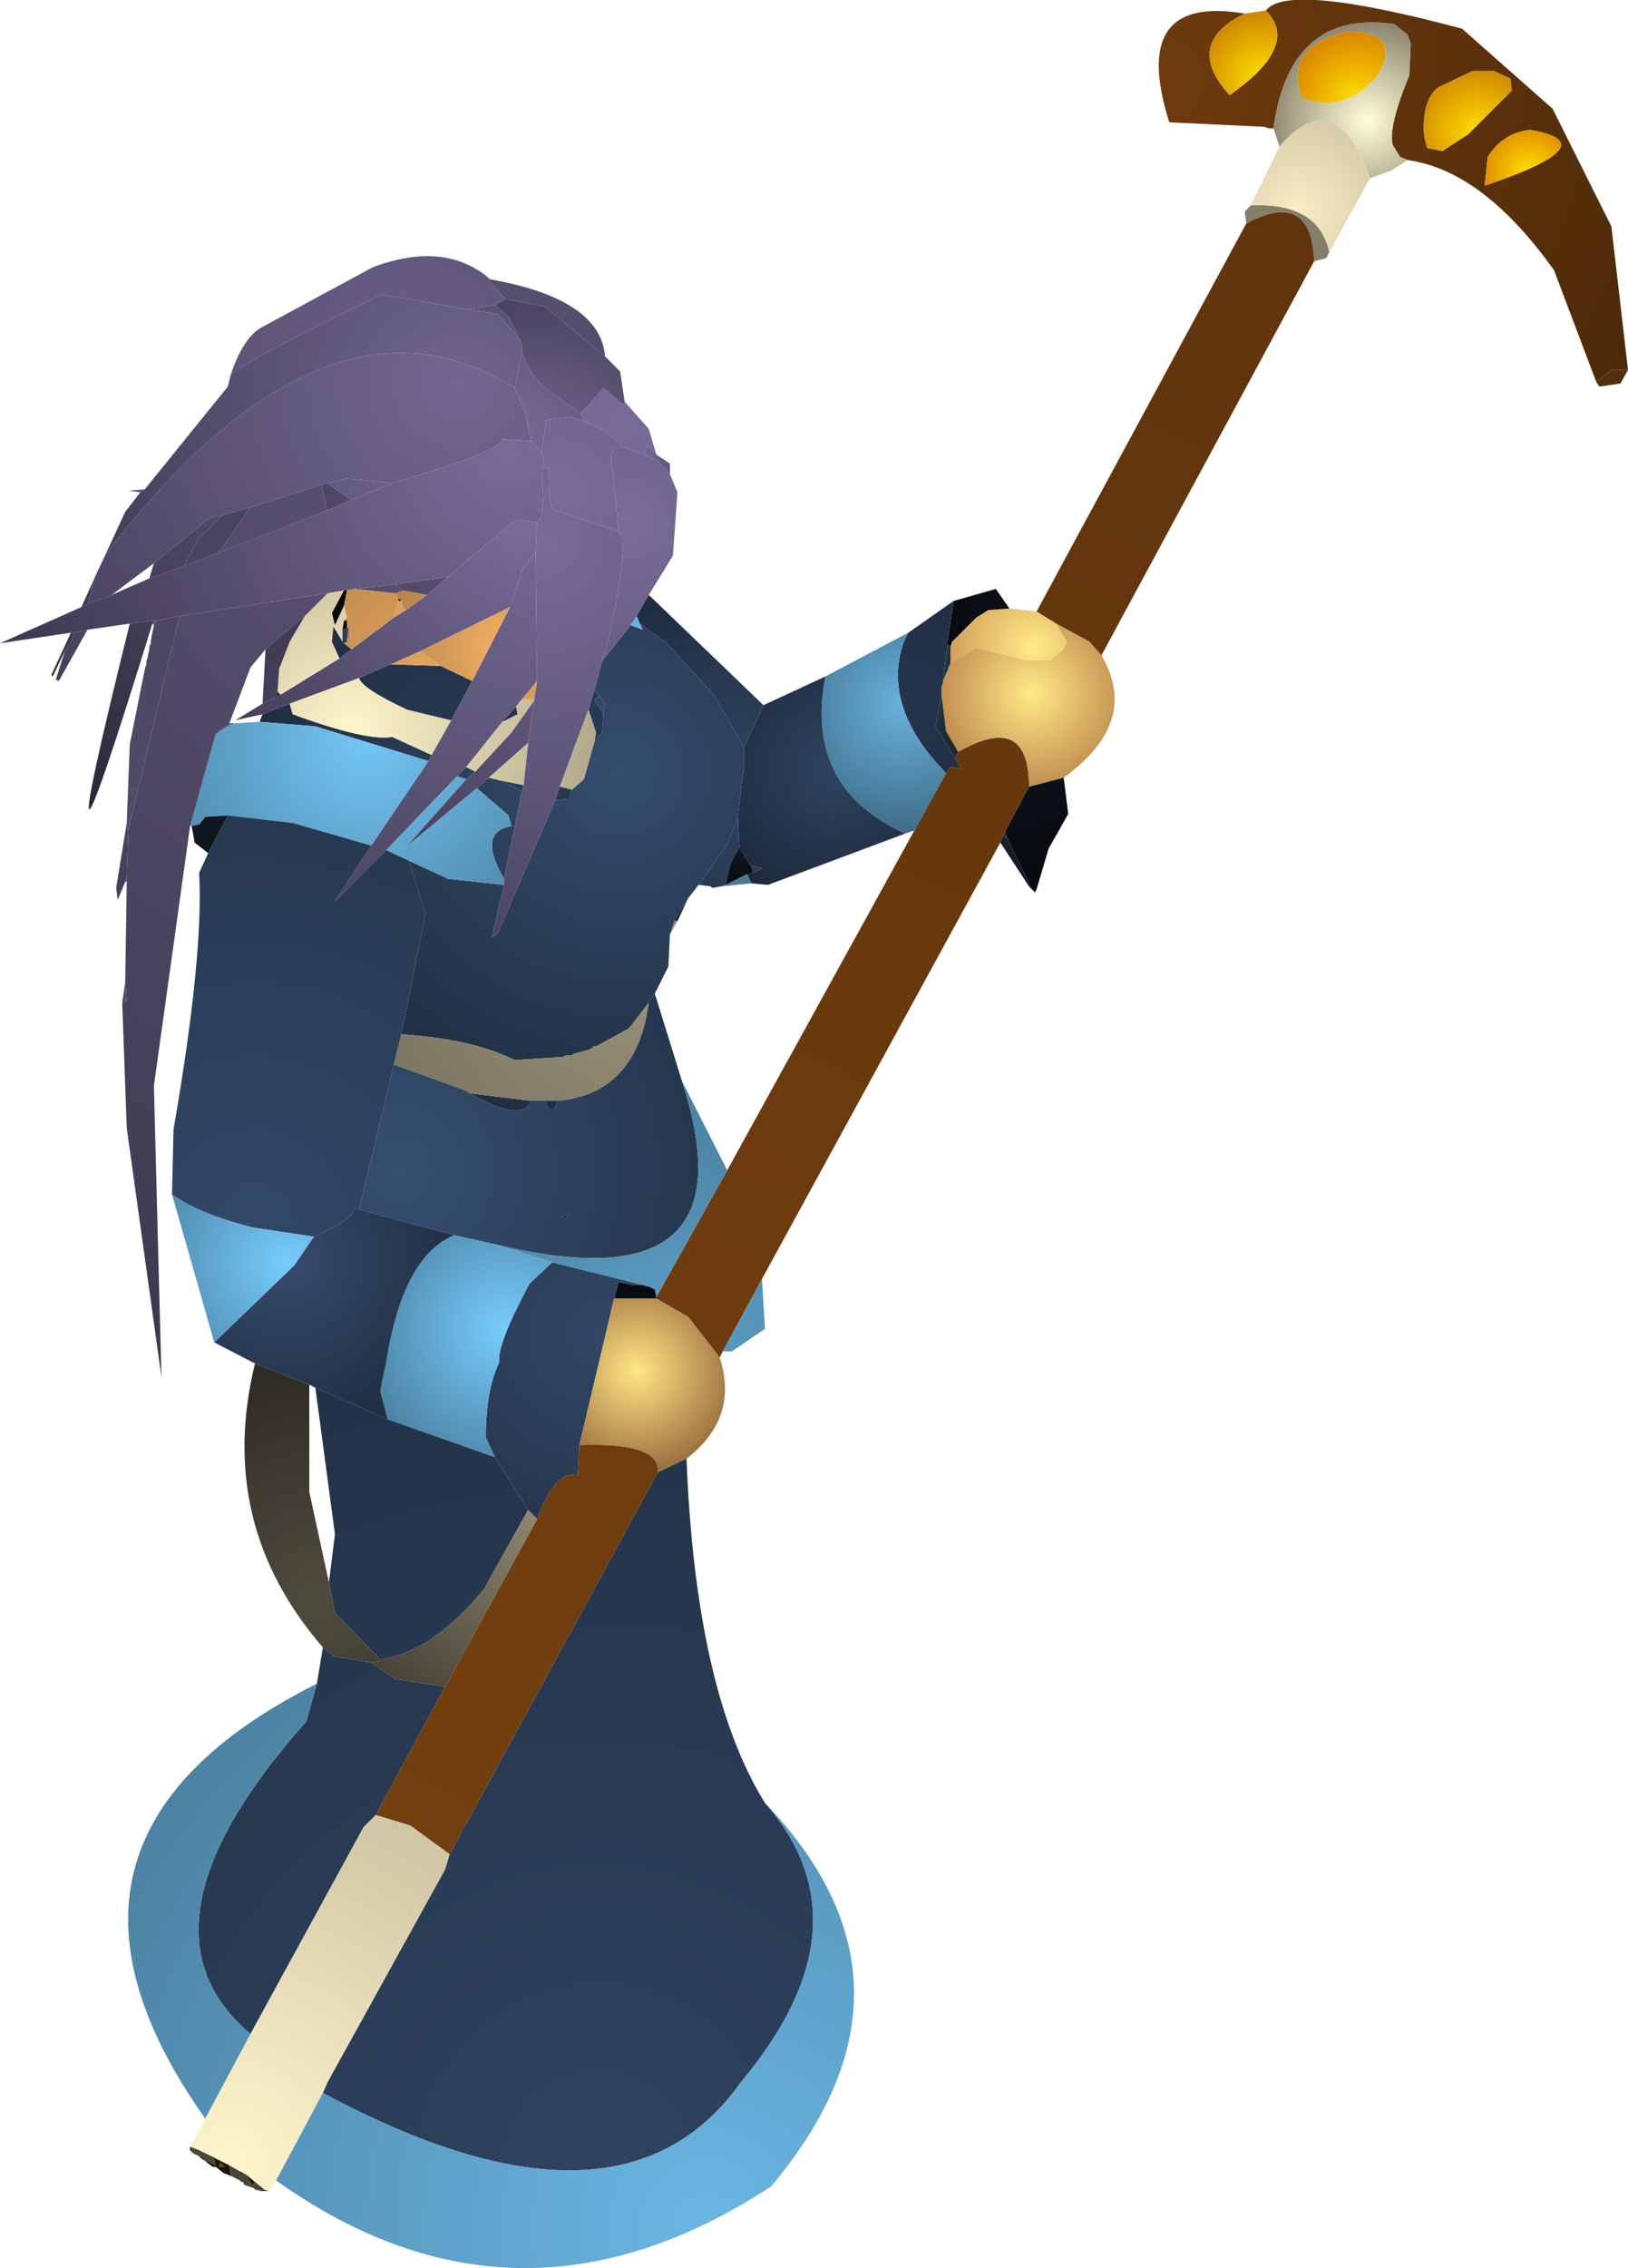 <?xml version="1.0" encoding="UTF-8" standalone="no"?>
<svg xmlns:ffdec="https://www.free-decompiler.com/flash" xmlns:xlink="http://www.w3.org/1999/xlink" ffdec:objectType="shape" height="75.1px" width="53.95px" xmlns="http://www.w3.org/2000/svg">
  <g transform="matrix(1.0, 0.0, 0.0, 1.0, 26.95, 37.55)">
    <path d="M-6.9 -25.75 L-8.9 -27.4 -10.2 -27.65 -10.75 -28.25 -10.7 -28.3 Q-7.05 -27.65 -6.9 -25.75" fill="url(#gradient0)" fill-rule="evenodd" stroke="none"/>
    <path d="M-10.2 -27.65 L-8.9 -27.4 -6.9 -25.75 -6.4 -25.25 -6.25 -24.25 -6.3 -24.15 -6.95 -24.7 -7.7 -23.85 -8.75 -24.6 Q-9.45 -25.15 -9.65 -25.9 L-9.65 -26.05 -9.7 -26.25 -10.1 -27.05 -10.55 -27.45 -10.2 -27.65" fill="url(#gradient1)" fill-rule="evenodd" stroke="none"/>
    <path d="M-10.7 -28.3 L-10.75 -28.25 -10.2 -27.65 -10.55 -27.45 -11.45 -27.3 -14.3 -27.8 Q-18.35 -25.85 -19.3 -25.15 -18.9 -26.35 -18.3 -26.7 L-14.6 -28.7 Q-12.2 -29.6 -10.7 -28.3 M-22.8 -8.35 L-23.05 -7.75 -23.1 -8.15 -22.75 -10.3 -22.7 -10.05 -22.75 -8.45 -22.8 -8.35 M-21.85 -16.85 L-21.9 -16.9 -21.85 -17.0 -21.75 -17.0 -21.85 -16.85" fill="url(#gradient2)" fill-rule="evenodd" stroke="none"/>
    <path d="M-9.7 -26.25 L-9.65 -26.05 -9.65 -25.9 -9.9 -24.7 Q-16.15 -28.65 -23.45 -19.2 L-22.8 -20.6 -22.3 -21.25 -22.15 -21.35 -19.4 -24.75 -19.3 -25.15 Q-18.35 -25.85 -14.3 -27.8 L-11.45 -27.3 -10.45 -27.15 -9.7 -26.25 M-23.8 -18.45 L-24.05 -17.55 -24.25 -17.45 -23.8 -18.45 M-24.8 -16.0 L-25.2 -15.15 -25.25 -15.2 -24.6 -16.6 -24.5 -16.6 -24.6 -16.3 -24.8 -16.0" fill="url(#gradient3)" fill-rule="evenodd" stroke="none"/>
    <path d="M-10.55 -27.45 L-10.1 -27.05 -9.7 -26.25 -10.45 -27.15 -11.45 -27.3 -10.55 -27.45 M-9.65 -25.9 Q-9.45 -25.15 -8.75 -24.6 L-7.7 -23.85 -7.6 -23.6 -8.05 -23.75 -8.85 -23.65 -9.0 -22.55 -9.35 -22.95 -9.55 -23.95 -9.9 -24.7 -9.65 -25.9 M-16.3 -21.5 L-16.1 -21.55 -15.3 -21.0 -16.1 -20.65 -16.3 -21.5 M-12.1 -18.45 L-12.8 -17.85 -13.6 -18.0 -13.85 -18.2 -12.1 -18.45" fill="url(#gradient4)" fill-rule="evenodd" stroke="none"/>
    <path d="M-9.9 -24.7 L-9.55 -23.95 -9.35 -22.95 -10.3 -23.0 Q-10.25 -22.65 -13.95 -21.55 L-15.45 -21.7 -16.1 -21.55 -16.3 -21.5 -18.65 -20.75 -19.55 -20.5 -20.0 -20.4 -21.85 -18.9 -23.25 -17.85 -24.05 -17.55 -23.8 -18.45 -23.45 -19.2 Q-16.15 -28.65 -9.9 -24.7 M-24.05 -16.7 L-25.0 -15.0 -25.1 -15.05 -24.8 -16.0 -24.6 -16.3 -24.5 -16.6 -24.05 -16.7" fill="url(#gradient5)" fill-rule="evenodd" stroke="none"/>
    <path d="M-24.05 -17.55 L-23.25 -17.85 -22.0 -18.4 -20.85 -18.8 -19.7 -19.25 -16.1 -20.65 -15.3 -21.0 -13.95 -21.55 Q-10.25 -22.65 -10.3 -23.0 L-9.35 -22.95 -9.0 -22.55 -8.9 -22.15 -9.0 -22.05 -8.95 -21.15 -9.0 -20.45 -9.15 -20.25 -9.85 -20.35 -12.1 -18.45 -13.85 -18.2 -15.2 -18.05 -15.45 -18.0 -15.55 -18.0 -16.1 -17.9 -21.0 -17.15 -21.75 -17.0 -21.85 -17.0 -22.65 -16.9 -24.05 -16.7 -24.5 -16.6 -24.6 -16.6 -26.95 -16.25 -24.25 -17.45 -24.05 -17.55" fill="url(#gradient6)" fill-rule="evenodd" stroke="none"/>
    <path d="M-7.7 -23.85 L-6.95 -24.7 -6.3 -24.15 -6.25 -24.25 -5.45 -23.35 -5.2 -22.5 -5.5 -22.8 -5.6 -22.5 -6.3 -22.75 -6.9 -23.3 -7.6 -23.6 -7.7 -23.85" fill="url(#gradient7)" fill-rule="evenodd" stroke="none"/>
    <path d="M-9.0 -22.55 L-8.85 -23.65 -8.05 -23.75 -7.6 -23.6 -6.9 -23.3 -6.3 -22.75 -6.6 -22.7 -6.7 -22.45 -6.45 -19.95 -8.55 -20.65 Q-8.8 -20.65 -8.75 -22.05 L-8.9 -22.15 -9.0 -22.55 M-9.2 -19.25 L-9.15 -15.0 -9.65 -14.4 -9.85 -14.15 -10.3 -13.65 -11.5 -12.15 -11.8 -11.85 -14.15 -9.4 -15.85 -7.7 -14.65 -9.55 -12.75 -12.35 -12.65 -12.55 -12.0 -13.7 -11.3 -15.0 -10.05 -17.45 -9.6 -18.75 -9.2 -19.25" fill="url(#gradient8)" fill-rule="evenodd" stroke="none"/>
    <path d="M-6.3 -22.75 L-5.6 -22.5 -5.15 -22.3 -4.75 -21.85 -4.5 -21.25 -4.65 -19.15 -5.45 -17.85 -5.85 -17.15 -6.05 -16.85 -7.0 -15.65 -6.8 -16.3 Q-6.05 -19.85 -6.45 -19.95 L-6.7 -22.45 -6.6 -22.7 -6.3 -22.75 M-9.25 -14.35 L-9.45 -12.95 -10.75 -11.8 -11.15 -11.45 -13.5 -9.5 -11.5 -11.75 -11.2 -12.0 -10.0 -13.3 -9.25 -14.35" fill="url(#gradient9)" fill-rule="evenodd" stroke="none"/>
    <path d="M-5.6 -22.5 L-5.5 -22.8 -5.2 -22.5 -4.75 -22.2 -4.75 -21.85 -5.15 -22.3 -5.6 -22.5" fill="url(#gradient10)" fill-rule="evenodd" stroke="none"/>
    <path d="M19.7 -32.25 L19.45 -32.35 19.2 -32.75 Q19.05 -33.35 19.75 -35.05 L19.8 -36.1 19.7 -36.4 19.25 -36.75 Q15.8 -37.25 15.25 -33.3 L15.1 -33.3 14.95 -33.35 11.8 -33.5 Q10.45 -37.75 14.3 -37.1 12.25 -36.1 13.8 -34.4 16.15 -36.05 15.0 -37.2 15.7 -38.15 21.5 -36.6 L24.5 -33.95 26.45 -30.05 27.0 -25.3 26.45 -25.3 25.95 -24.9 24.55 -28.6 Q22.2 -31.9 19.7 -32.25 M21.85 -35.2 L20.7 -34.65 Q20.15 -34.2 20.25 -33.0 L20.35 -32.65 20.85 -32.55 21.7 -33.1 22.95 -34.35 23.15 -34.55 23.1 -34.95 22.55 -35.2 21.85 -35.2 M22.35 -32.35 L22.25 -31.4 Q26.4 -32.8 23.75 -33.25 22.85 -33.15 22.35 -32.35" fill="url(#gradient11)" fill-rule="evenodd" stroke="none"/>
    <path d="M15.25 -33.3 Q15.8 -37.25 19.25 -36.75 L19.7 -36.4 19.8 -36.1 19.75 -35.05 Q19.05 -33.35 19.2 -32.75 L19.45 -32.35 19.7 -32.25 19.15 -31.9 18.45 -31.65 Q17.3 -34.85 15.45 -32.7 L15.25 -33.3 M17.7 -36.5 Q15.55 -36.0 16.2 -34.3 17.65 -33.8 18.7 -35.05 19.55 -36.5 17.7 -36.5" fill="url(#gradient12)" fill-rule="evenodd" stroke="none"/>
    <path d="M21.85 -35.2 L22.55 -35.2 23.1 -34.95 23.15 -34.55 22.95 -34.35 21.7 -33.1 20.85 -32.55 20.35 -32.65 20.25 -33.0 Q20.15 -34.2 20.7 -34.65 L21.85 -35.2" fill="url(#gradient13)" fill-rule="evenodd" stroke="none"/>
    <path d="M15.0 -37.2 Q16.15 -36.05 13.8 -34.4 12.25 -36.1 14.3 -37.1 L15.0 -37.2" fill="url(#gradient14)" fill-rule="evenodd" stroke="none"/>
    <path d="M14.35 -30.15 L14.3 -30.55 14.5 -30.75 Q16.75 -30.85 17.1 -29.2 L17.0 -29.0 16.6 -28.9 Q16.5 -31.3 14.35 -30.15" fill="url(#gradient15)" fill-rule="evenodd" stroke="none"/>
    <path d="M15.45 -32.7 Q17.3 -34.85 18.45 -31.65 L17.1 -29.2 Q16.75 -30.85 14.5 -30.75 L15.45 -32.7" fill="url(#gradient16)" fill-rule="evenodd" stroke="none"/>
    <path d="M14.35 -30.15 Q16.5 -31.3 16.6 -28.9 L9.55 -15.85 9.15 -16.3 8.05 -16.9 7.4 -17.3 14.35 -30.15 M4.4 -11.95 L4.55 -12.15 4.9 -12.1 4.7 -12.45 4.8 -12.65 Q7.15 -14.0 7.15 -11.5 L6.35 -10.0 6.3 -9.9 6.2 -9.65 -1.7 4.8 -3.0 7.2 -3.1 7.4 -4.15 6.05 -5.2 5.45 -5.2 5.4 -2.85 1.2 3.35 -10.05 4.4 -11.95 M-9.15 12.75 Q-8.55 11.1 -7.8 11.3 L-7.75 10.3 Q-5.05 10.2 -5.15 11.2 L-12.05 23.85 -13.35 22.9 -14.5 22.55 -12.2 18.3 -9.15 12.75" fill="url(#gradient17)" fill-rule="evenodd" stroke="none"/>
    <path d="M22.35 -32.35 Q22.85 -33.15 23.75 -33.25 26.4 -32.8 22.25 -31.4 L22.35 -32.35" fill="url(#gradient18)" fill-rule="evenodd" stroke="none"/>
    <path d="M25.95 -24.9 L26.45 -25.3 27.0 -25.3 26.75 -24.85 26.05 -24.75 25.95 -24.9" fill="url(#gradient19)" fill-rule="evenodd" stroke="none"/>
    <path d="M17.7 -36.5 Q19.55 -36.5 18.7 -35.05 17.65 -33.8 16.2 -34.3 15.55 -36.0 17.7 -36.5" fill="url(#gradient20)" fill-rule="evenodd" stroke="none"/>
    <path d="M8.05 -16.9 L9.15 -16.3 9.55 -15.85 Q10.85 -13.65 8.3 -11.8 L7.15 -11.5 Q7.15 -14.0 4.8 -12.65 L4.4 -13.35 4.25 -14.55 4.25 -14.8 4.3 -14.95 4.3 -15.0 4.55 -15.6 5.4 -16.1 7.05 -15.7 7.85 -15.7 8.3 -16.05 8.4 -16.3 8.05 -16.9" fill="url(#gradient21)" fill-rule="evenodd" stroke="none"/>
    <path d="M4.55 -15.6 L4.55 -16.15 4.6 -16.3 5.4 -17.1 5.8 -17.35 6.5 -17.4 7.4 -17.3 8.05 -16.9 8.4 -16.3 8.3 -16.05 7.85 -15.7 7.05 -15.7 5.4 -16.1 4.55 -15.6" fill="url(#gradient22)" fill-rule="evenodd" stroke="none"/>
    <path d="M4.55 -16.15 L4.45 -16.2 4.45 -16.3 4.65 -17.65 6.05 -18.05 6.5 -17.4 5.8 -17.35 5.4 -17.1 4.6 -16.3 4.55 -16.15" fill="url(#gradient23)" fill-rule="evenodd" stroke="none"/>
    <path d="M4.45 -16.2 L4.55 -16.15 4.55 -15.6 4.3 -15.0 4.45 -16.2 M4.7 -12.45 L4.05 -13.5 4.25 -14.55 4.4 -13.35 4.8 -12.65 4.7 -12.45" fill="url(#gradient24)" fill-rule="evenodd" stroke="none"/>
    <path d="M4.45 -16.2 L4.3 -15.0 4.3 -14.95 4.25 -14.8 4.25 -14.55 4.05 -13.5 4.7 -12.45 4.9 -12.1 4.55 -12.15 4.4 -11.95 Q2.25 -14.15 3.0 -16.3 L3.15 -16.6 4.65 -17.65 4.45 -16.3 4.45 -16.2 M6.3 -9.9 L6.35 -10.0 6.45 -9.75 6.3 -9.9" fill="url(#gradient25)" fill-rule="evenodd" stroke="none"/>
    <path d="M3.15 -16.6 L3.0 -16.3 Q2.25 -14.15 4.4 -11.95 L3.35 -10.05 3.05 -9.95 Q-0.3 -11.45 0.4 -15.15 L3.15 -16.6" fill="url(#gradient26)" fill-rule="evenodd" stroke="none"/>
    <path d="M0.4 -15.15 Q-0.3 -11.45 3.05 -9.95 L-1.5 -8.25 -2.05 -8.3 -2.2 -8.6 -2.0 -8.65 -1.7 -8.8 -2.05 -8.9 -2.15 -9.0 -2.45 -9.5 -2.5 -10.5 -2.3 -12.15 -2.3 -12.8 -1.65 -14.2 0.4 -15.15" fill="url(#gradient27)" fill-rule="evenodd" stroke="none"/>
    <path d="M7.15 -11.5 L8.3 -11.8 8.45 -10.6 7.8 -9.45 7.4 -8.1 7.35 -8.0 7.15 -8.2 7.15 -8.3 6.45 -9.75 6.35 -10.0 7.15 -11.5" fill="url(#gradient28)" fill-rule="evenodd" stroke="none"/>
    <path d="M-5.85 -17.15 L-5.45 -17.85 -1.65 -14.2 -2.3 -12.8 -3.3 -14.55 -4.9 -16.3 -5.75 -16.9 -5.85 -17.15 M-2.5 -10.5 L-2.45 -9.5 -2.75 -8.95 -2.9 -8.25 -3.05 -8.2 -3.35 -8.15 -3.4 -8.2 -3.8 -8.25 -2.85 -9.6 -2.5 -10.5 M-2.05 -8.9 L-1.7 -8.8 -2.0 -8.65 -2.05 -8.85 -2.05 -8.9" fill="url(#gradient29)" fill-rule="evenodd" stroke="none"/>
    <path d="M-7.0 -15.65 L-6.05 -16.85 -5.65 -16.7 -5.75 -16.9 -4.9 -16.3 -3.3 -14.55 -2.3 -12.8 -2.3 -12.15 -2.5 -10.5 -2.85 -9.6 -3.8 -8.25 -4.15 -7.8 -4.6 -7.05 -4.75 -6.6 -4.8 -5.55 -5.25 -4.65 -5.45 -4.4 -5.45 -4.35 -6.1 -3.5 -7.2 -2.9 -7.25 -2.9 -7.3 -2.9 -7.3 -2.85 -7.35 -2.85 -7.4 -2.8 -7.95 -2.65 -8.0 -2.6 -8.2 -2.6 -8.3 -2.55 -9.9 -2.45 Q-11.3 -3.15 -13.65 -3.3 L-12.85 -7.3 -13.4 -9.05 -12.1 -8.45 -10.25 -8.25 -10.65 -6.5 -10.45 -6.65 -8.55 -11.05 -8.1 -11.1 -8.0 -11.4 -7.6 -11.75 -7.25 -13.0 -7.0 -13.3 -6.95 -13.95 -6.9 -14.25 -7.1 -14.5 -7.25 -14.7 -7.0 -15.65 M-9.65 -11.35 L-10.25 -8.45 Q-11.15 -10.0 -10.0 -10.2 L-10.1 -10.55 -11.15 -11.45 -10.75 -11.8 -10.35 -11.7 -9.65 -11.35 M-17.65 -14.55 L-17.85 -14.45 -17.75 -14.65 -17.65 -14.55 M-18.25 -13.9 L-17.35 -14.25 -17.25 -13.9 Q-14.8 -13.0 -13.95 -13.15 L-12.65 -12.55 -12.75 -12.35 -16.5 -13.5 -18.35 -13.65 -18.25 -13.9 M-11.5 -12.15 L-11.2 -12.0 -11.5 -11.75 -11.8 -11.85 -11.5 -12.15 M-8.45 -1.1 L-8.6 -0.8 -8.75 -0.8 -8.9 -1.1 -8.45 -1.1 M-9.35 -1.1 Q-9.6 -0.35 -11.4 -1.35 L-9.35 -1.1" fill="url(#gradient30)" fill-rule="evenodd" stroke="none"/>
    <path d="M-6.05 -16.85 L-5.85 -17.15 -5.75 -16.9 -5.65 -16.7 -6.05 -16.85" fill="url(#gradient31)" fill-rule="evenodd" stroke="none"/>
    <path d="M-8.9 -22.15 L-8.75 -22.05 -9.0 -22.05 -8.9 -22.15 M-9.15 -20.25 L-9.2 -19.25 -9.6 -18.75 -10.05 -17.45 -13.0 -16.0 -14.0 -15.55 -15.05 -15.1 -17.35 -14.25 -18.25 -13.9 -19.15 -13.7 -18.25 -14.25 -17.85 -14.45 -17.65 -14.55 -15.7 -15.75 -15.3 -16.05 -13.9 -17.1 -13.5 -17.35 -12.8 -17.85 -12.1 -18.45 -9.85 -20.35 -9.15 -20.25 M-19.15 -13.6 L-19.35 -13.55 -19.35 -13.6 -19.15 -13.6" fill="url(#gradient32)" fill-rule="evenodd" stroke="none"/>
    <path d="M-6.45 -19.95 Q-6.05 -19.85 -6.8 -16.3 L-7.0 -15.65 -7.25 -14.7 -7.45 -14.05 -8.4 -11.5 -8.55 -11.05 -10.45 -6.65 -10.65 -6.5 -10.25 -8.25 -10.25 -8.45 -9.65 -11.35 -9.6 -11.55 -9.45 -12.95 -9.25 -14.35 -9.25 -14.4 -9.15 -15.0 -9.2 -19.25 -9.15 -20.25 -9.0 -20.45 -8.95 -21.15 -9.0 -22.05 -8.75 -22.05 Q-8.8 -20.65 -8.55 -20.65 L-6.45 -19.95" fill="url(#gradient33)" fill-rule="evenodd" stroke="none"/>
    <path d="M-7.45 -14.05 L-7.25 -14.7 -7.1 -14.5 -7.25 -14.35 -6.95 -13.95 -7.0 -13.3 -7.25 -13.0 -7.2 -13.3 -7.45 -14.05" fill="url(#gradient34)" fill-rule="evenodd" stroke="none"/>
    <path d="M-6.95 -13.95 L-7.25 -14.35 -7.1 -14.5 -6.9 -14.25 -6.95 -13.95" fill="url(#gradient35)" fill-rule="evenodd" stroke="none"/>
    <path d="M-9.25 -14.4 L-9.25 -14.35 -10.0 -13.3 -11.2 -12.0 -11.5 -12.15 -10.3 -13.65 -9.8 -13.9 -9.85 -14.15 -9.65 -14.4 -9.25 -14.4 M-9.45 -12.95 L-9.6 -11.55 -10.35 -11.7 -10.75 -11.8 -9.45 -12.95 M-8.4 -11.5 L-7.45 -14.05 -7.2 -13.3 -7.25 -13.0 -7.6 -11.75 -8.0 -11.4 -8.4 -11.5 M-15.7 -15.75 L-17.65 -14.55 -17.75 -14.65 -17.7 -15.4 -17.35 -16.3 -16.85 -17.15 -16.1 -17.9 -15.55 -18.0 -15.95 -17.25 -15.85 -16.85 -15.55 -17.5 -15.45 -17.1 -15.55 -17.0 -15.6 -16.7 -15.6 -16.3 -15.9 -16.8 -15.95 -16.3 -15.7 -15.75 M-17.35 -14.25 L-15.05 -15.1 Q-14.95 -14.75 -13.45 -14.05 L-12.0 -13.7 -12.65 -12.55 -13.95 -13.15 Q-14.8 -13.0 -17.25 -13.9 L-17.35 -14.25" fill="url(#gradient36)" fill-rule="evenodd" stroke="none"/>
    <path d="M-15.3 -16.05 L-15.7 -15.75 -15.95 -16.3 -15.9 -16.8 -15.6 -16.3 -15.55 -16.25 -15.3 -16.05 M-15.05 -15.1 L-14.0 -15.55 -12.35 -15.5 -11.3 -15.0 -12.0 -13.7 -13.45 -14.05 Q-14.95 -14.75 -15.05 -15.1 M-10.3 -13.65 L-9.85 -14.15 -9.8 -13.9 -10.3 -13.65" fill="url(#gradient37)" fill-rule="evenodd" stroke="none"/>
    <path d="M-9.15 -15.0 L-9.25 -14.4 -9.65 -14.4 -9.15 -15.0 M-12.8 -17.85 L-13.5 -17.35 -13.6 -17.4 -13.6 -17.45 -13.65 -17.65 -13.75 -17.75 -13.85 -17.9 -13.6 -18.0 -12.8 -17.85 M-13.0 -16.0 L-10.05 -17.45 -11.3 -15.0 -12.35 -15.5 -13.0 -16.0" fill="url(#gradient38)" fill-rule="evenodd" stroke="none"/>
    <path d="M-9.6 -11.55 L-9.65 -11.35 -10.35 -11.7 -9.6 -11.55 M-8.55 -11.05 L-8.4 -11.5 -8.0 -11.4 -8.1 -11.1 -8.55 -11.05" fill="url(#gradient39)" fill-rule="evenodd" stroke="none"/>
    <path d="M-20.6 -10.2 L-20.65 -10.2 -19.8 -13.25 -19.35 -13.55 -19.15 -13.6 -18.35 -13.65 -16.5 -13.5 -12.75 -12.35 -14.65 -9.55 -17.25 -10.3 -19.4 -10.55 -20.15 -10.5 -20.35 -10.25 -20.6 -10.2 M-10.25 -8.45 L-10.25 -8.25 -12.1 -8.45 -13.4 -9.05 -14.15 -9.4 -11.8 -11.85 -11.5 -11.75 -13.5 -9.5 -11.15 -11.45 -10.1 -10.55 -10.0 -10.2 Q-11.15 -10.0 -10.25 -8.45" fill="url(#gradient40)" fill-rule="evenodd" stroke="none"/>
    <path d="M-2.45 -9.5 L-2.15 -9.0 -2.05 -8.85 -2.0 -8.65 -2.2 -8.6 -2.9 -8.25 -2.75 -8.95 -2.45 -9.5" fill="url(#gradient41)" fill-rule="evenodd" stroke="none"/>
    <path d="M-2.15 -9.0 L-2.05 -8.9 -2.05 -8.85 -2.15 -9.0" fill="url(#gradient42)" fill-rule="evenodd" stroke="none"/>
    <path d="M-2.2 -8.6 L-2.05 -8.3 -3.05 -8.2 -2.9 -8.25 -2.2 -8.6" fill="url(#gradient43)" fill-rule="evenodd" stroke="none"/>
    <path d="M-4.15 -7.8 L-4.5 -7.05 -4.6 -7.05 -4.15 -7.8" fill="url(#gradient44)" fill-rule="evenodd" stroke="none"/>
    <path d="M-4.5 -7.05 L-4.75 -6.6 -4.6 -7.05 -4.5 -7.05 M-5.45 -4.35 Q-5.85 -1.35 -8.45 -1.1 L-8.9 -1.1 -9.35 -1.1 -11.4 -1.35 -11.45 -1.4 -11.55 -1.45 -13.9 -2.3 -13.65 -3.3 Q-11.3 -3.15 -9.9 -2.45 L-8.3 -2.55 -8.2 -2.6 -8.0 -2.6 -7.95 -2.65 -7.4 -2.8 -7.35 -2.85 -7.3 -2.85 -7.3 -2.9 -7.2 -2.9 -6.1 -3.5 -5.45 -4.35" fill="url(#gradient45)" fill-rule="evenodd" stroke="none"/>
    <path d="M-5.25 -4.65 L-4.35 -1.75 Q-1.9 5.75 -10.55 3.65 L-11.9 3.35 -15.05 2.5 -13.9 -2.3 -11.55 -1.45 -11.45 -1.4 -11.4 -1.35 Q-9.6 -0.35 -9.35 -1.1 L-8.9 -1.1 -8.75 -0.8 -8.6 -0.8 -8.45 -1.1 Q-5.85 -1.35 -5.45 -4.35 L-5.45 -4.4 -5.25 -4.65 M-8.1 2.65 L-8.35 2.75 -8.2 2.8 -8.1 2.65" fill="url(#gradient46)" fill-rule="evenodd" stroke="none"/>
    <path d="M-7.3 -2.9 L-7.25 -2.9 -7.2 -2.9 -7.3 -2.9" fill="url(#gradient47)" fill-rule="evenodd" stroke="none"/>
    <path d="M-1.7 4.8 L-1.6 6.45 -2.7 7.2 -3.0 7.2 -1.7 4.8 M-4.35 -1.75 L-2.85 1.2 -5.2 5.4 -5.25 5.15 -5.45 5.05 -5.6 5.0 -5.65 5.0 -8.65 4.25 -10.55 3.65 Q-1.9 5.75 -4.35 -1.75" fill="url(#gradient48)" fill-rule="evenodd" stroke="none"/>
    <path d="M6.3 -9.9 L6.45 -9.75 7.15 -8.3 7.15 -8.2 6.2 -9.65 6.3 -9.9" fill="url(#gradient49)" fill-rule="evenodd" stroke="none"/>
    <path d="M-5.45 5.05 L-5.6 5.05 -5.6 5.0 -5.45 5.05 M-5.65 5.0 L-6.0 5.0 -6.45 4.9 -6.6 5.45 -7.75 10.3 -7.8 11.3 Q-8.55 11.1 -9.15 12.75 L-9.45 12.45 -10.55 10.7 -10.85 10.05 Q-10.85 8.45 -10.4 7.55 -10.5 7.0 -9.4 4.95 L-8.65 4.25 -5.65 5.0" fill="url(#gradient50)" fill-rule="evenodd" stroke="none"/>
    <path d="M-5.6 5.0 L-5.6 5.05 -5.45 5.05 -5.25 5.15 -5.2 5.4 -5.2 5.45 -6.6 5.45 -6.45 4.9 -6.0 5.0 -5.65 5.0 -5.6 5.0" fill="url(#gradient51)" fill-rule="evenodd" stroke="none"/>
    <path d="M-3.1 7.4 Q-2.45 9.4 -4.2 10.75 L-5.15 11.2 Q-5.05 10.2 -7.75 10.3 L-6.6 5.45 -5.2 5.45 -4.15 6.05 -3.1 7.4" fill="url(#gradient52)" fill-rule="evenodd" stroke="none"/>
    <path d="M-11.9 3.35 L-10.55 3.65 -8.65 4.25 -9.4 4.95 Q-10.5 7.0 -10.4 7.55 -10.85 8.45 -10.85 10.05 L-10.55 10.7 -14.1 9.45 -14.35 8.5 -14.15 7.55 Q-13.6 4.05 -11.9 3.35" fill="url(#gradient53)" fill-rule="evenodd" stroke="none"/>
    <path d="M-4.2 10.75 Q-3.9 18.45 -1.6 22.15 1.95 26.2 -2.4 31.4 -6.4 37.05 -16.25 31.75 L-16.1 31.4 -12.2 24.35 -12.05 23.85 -5.15 11.2 -4.2 10.75 M-16.45 18.2 L-16.25 17.0 -15.85 17.3 -14.65 17.5 -13.85 18.05 -12.2 18.3 -14.5 22.55 -14.9 22.95 -18.65 29.8 Q-22.85 26.25 -16.8 19.45 L-16.45 18.2 M-8.1 2.65 L-8.2 2.8 -8.35 2.75 -8.1 2.65 M-10.55 10.7 L-9.45 12.45 -10.9 15.05 Q-12.6 17.15 -14.35 17.4 L-15.85 15.85 -16.05 14.85 -15.85 13.25 -16.5 8.4 -14.1 9.45 -10.55 10.7" fill="url(#gradient54)" fill-rule="evenodd" stroke="none"/>
    <path d="M-9.45 12.45 L-9.15 12.75 -12.2 18.3 -13.85 18.05 -14.65 17.5 -14.35 17.45 -14.35 17.4 Q-12.6 17.15 -10.9 15.05 L-9.45 12.45" fill="url(#gradient55)" fill-rule="evenodd" stroke="none"/>
    <path d="M-21.85 -18.9 L-20.0 -20.4 -19.55 -20.5 -20.35 -19.75 -20.85 -18.8 -22.0 -18.4 -21.85 -18.9 M-16.1 -21.55 L-15.45 -21.7 -13.95 -21.55 -15.3 -21.0 -16.1 -21.55 M-21.9 -16.9 Q-25.7 -4.6 -22.65 -16.9 L-21.85 -17.0 -21.9 -16.9" fill="url(#gradient56)" fill-rule="evenodd" stroke="none"/>
    <path d="M-18.65 -20.75 L-16.3 -21.5 -16.1 -20.65 -19.7 -19.25 -18.65 -20.75 M-20.65 -10.2 L-21.85 -1.6 -21.6 8.05 -22.75 -0.2 -22.9 -4.35 -22.75 -4.4 -22.8 -5.05 -22.75 -8.35 -22.75 -8.45 -22.7 -10.05 -21.0 -17.15 -16.1 -17.9 -16.85 -17.15 -18.15 -16.05 -18.65 -15.45 -19.35 -13.6 -19.35 -13.55 -19.8 -13.25 -20.65 -10.2 M-15.2 -18.05 L-13.85 -18.2 -13.6 -18.0 -13.85 -17.9 -15.2 -18.05" fill="url(#gradient57)" fill-rule="evenodd" stroke="none"/>
    <path d="M-15.55 -18.0 L-15.45 -18.0 -15.55 -17.5 -15.85 -16.85 -15.95 -17.25 -15.55 -18.0 M-15.55 -17.0 L-15.45 -17.0 -15.45 -16.75 -15.6 -16.7 -15.55 -17.0" fill="url(#gradient58)" fill-rule="evenodd" stroke="none"/>
    <path d="M-15.45 -17.0 L-15.55 -17.0 -15.45 -17.1 -15.45 -17.0 M-15.4 -16.75 L-15.35 -16.75 -15.35 -16.35 -15.45 -16.4 -15.4 -16.75" fill="url(#gradient59)" fill-rule="evenodd" stroke="none"/>
    <path d="M-13.9 -17.1 L-15.3 -16.05 -15.55 -16.25 -15.45 -16.3 -15.45 -16.4 -15.35 -16.35 -15.35 -16.75 -15.4 -16.75 -15.45 -16.75 -15.45 -17.0 -15.45 -17.1 -15.55 -17.5 -15.45 -18.0 -15.2 -18.05 -13.85 -17.9 -13.75 -17.75 -13.75 -17.65 -13.9 -17.1 M-14.0 -15.55 L-13.0 -16.0 -12.35 -15.5 -14.0 -15.55" fill="url(#gradient60)" fill-rule="evenodd" stroke="none"/>
    <path d="M-15.6 -16.7 L-15.45 -16.75 -15.4 -16.75 -15.45 -16.4 -15.45 -16.3 -15.55 -16.25 -15.6 -16.3 -15.6 -16.7" fill="url(#gradient61)" fill-rule="evenodd" stroke="none"/>
    <path d="M-13.65 -17.65 L-13.75 -17.65 -13.75 -17.75 -13.65 -17.65" fill="url(#gradient62)" fill-rule="evenodd" stroke="none"/>
    <path d="M-13.5 -17.35 L-13.9 -17.1 -13.75 -17.65 -13.65 -17.65 -13.6 -17.45 -13.6 -17.4 -13.5 -17.35" fill="url(#gradient63)" fill-rule="evenodd" stroke="none"/>
    <path d="M-19.55 -20.5 L-18.65 -20.75 -19.7 -19.25 -20.85 -18.8 -20.35 -19.75 -19.55 -20.5 M-22.9 -4.35 L-22.8 -5.05 -22.75 -4.4 -22.9 -4.35 M-22.75 -8.35 L-22.8 -8.35 -22.75 -8.45 -22.75 -8.35 M-22.75 -10.3 L-22.65 -12.9 -22.15 -15.4 -22.1 -15.55 -22.1 -15.65 -22.05 -15.8 -22.05 -15.85 -22.0 -16.05 -22.0 -16.15 -21.95 -16.25 -21.95 -16.35 -21.85 -16.85 -21.75 -17.0 -21.0 -17.15 -22.7 -10.05 -22.75 -10.3" fill="url(#gradient64)" fill-rule="evenodd" stroke="none"/>
    <path d="M-17.85 -14.45 L-18.25 -14.25 -18.15 -16.05 -16.85 -17.15 -17.35 -16.3 -17.7 -15.4 -17.75 -14.65 -17.85 -14.45" fill="url(#gradient65)" fill-rule="evenodd" stroke="none"/>
    <path d="M-20.05 -9.3 L-20.5 -9.65 -20.6 -10.2 -20.35 -10.25 -20.15 -10.5 -19.4 -10.55 -20.05 -9.3" fill="url(#gradient66)" fill-rule="evenodd" stroke="none"/>
    <path d="M-21.25 2.0 L-21.2 -0.15 Q-20.2 -5.9 -20.35 -8.65 L-20.05 -9.3 -19.4 -10.55 -17.25 -10.3 -14.65 -9.55 -15.85 -7.7 -14.15 -9.4 -13.4 -9.05 -12.85 -7.3 -13.65 -3.3 -13.9 -2.3 -15.05 2.5 -15.2 2.45 Q-15.2 2.8 -16.55 3.4 L-18.55 3.1 Q-20.35 2.65 -21.25 2.0" fill="url(#gradient67)" fill-rule="evenodd" stroke="none"/>
    <path d="M-22.15 -21.35 L-22.3 -21.25 -22.7 -21.3 -22.15 -21.35" fill="url(#gradient68)" fill-rule="evenodd" stroke="none"/>
    <path d="M-18.5 7.6 L-19.85 6.9 -17.2 4.35 -16.55 3.4 Q-15.2 2.8 -15.2 2.45 L-15.05 2.5 -11.9 3.35 Q-13.6 4.05 -14.15 7.55 L-14.35 8.5 -14.1 9.45 -16.5 8.4 -16.7 8.3 -18.5 7.6" fill="url(#gradient69)" fill-rule="evenodd" stroke="none"/>
    <path d="M-19.85 6.9 L-21.25 2.0 Q-20.35 2.65 -18.55 3.1 L-16.55 3.4 -17.2 4.35 -19.85 6.9" fill="url(#gradient70)" fill-rule="evenodd" stroke="none"/>
    <path d="M-16.25 17.0 Q-19.8 12.9 -18.5 7.6 L-16.7 8.3 -16.7 11.85 -16.05 14.85 -15.85 15.85 -14.35 17.4 -14.35 17.45 -14.65 17.5 -15.85 17.3 -16.25 17.0" fill="url(#gradient71)" fill-rule="evenodd" stroke="none"/>
    <path d="M-17.8 34.65 L-18.05 35.0 -18.2 34.95 -18.25 34.9 -18.5 34.7 -18.8 34.45 -18.9 34.4 -19.0 34.35 -19.35 34.15 -20.35 33.65 -20.6 33.55 -20.65 33.55 -20.15 32.6 -18.65 29.8 -14.9 22.95 -14.5 22.55 -13.35 22.9 -12.05 23.85 -12.2 24.35 -16.1 31.4 -16.25 31.75 -17.8 34.65" fill="url(#gradient72)" fill-rule="evenodd" stroke="none"/>
    <path d="M-1.6 22.15 Q4.2 28.2 -1.4 34.85 -9.8 40.35 -17.8 34.65 L-16.25 31.75 Q-6.4 37.05 -2.4 31.4 1.95 26.2 -1.6 22.15 M-20.15 32.6 Q-26.7 23.35 -16.45 18.2 L-16.8 19.45 Q-22.85 26.25 -18.65 29.8 L-20.15 32.6" fill="url(#gradient73)" fill-rule="evenodd" stroke="none"/>
    <path d="M-18.05 35.0 L-18.3 35.0 -18.5 34.95 -18.55 34.9 -18.85 34.8 -18.9 34.7 -18.95 34.7 -19.0 34.65 -19.3 34.5 -19.35 34.15 -19.0 34.35 -18.95 34.5 -18.9 34.4 -18.8 34.45 -18.6 34.8 -18.5 34.7 -18.25 34.9 -18.2 34.95 -18.05 35.0 M-19.8 34.2 L-19.85 34.2 -19.8 34.2 M-20.15 34.0 L-20.25 33.95 -20.25 33.9 -20.3 33.85 -20.35 33.85 -20.55 33.75 -20.6 33.65 -20.6 33.55 -20.35 33.65 -19.85 33.95 -19.8 34.15 -20.1 34.0 -20.15 34.0 M-19.7 34.2 L-19.65 34.05 -19.5 34.2 -19.7 34.2" fill="url(#gradient74)" fill-rule="evenodd" stroke="none"/>
    <path d="M-19.3 34.5 L-19.55 34.4 -19.8 34.2 -19.85 34.2 -19.9 34.2 -20.1 34.05 -20.1 34.0 -19.8 34.15 -19.85 33.95 -20.35 33.65 -19.35 34.15 -19.3 34.5 M-20.65 33.65 L-20.65 33.55 -20.6 33.55 -20.6 33.65 -20.65 33.65 M-18.9 34.4 L-18.95 34.5 -19.0 34.35 -18.9 34.4 M-18.5 34.7 L-18.6 34.8 -18.8 34.45 -18.5 34.7 M-19.7 34.2 L-19.5 34.2 -19.65 34.05 -19.7 34.2" fill="url(#gradient75)" fill-rule="evenodd" stroke="none"/>
    <path d="M-19.85 34.2 L-19.9 34.2 -19.85 34.2 M-20.1 34.05 L-20.15 34.0 -20.1 34.0 -20.1 34.05 M-20.25 33.95 L-20.35 33.85 -20.3 33.85 -20.25 33.9 -20.25 33.95 M-20.55 33.75 L-20.65 33.65 -20.6 33.65 -20.55 33.75" fill="url(#gradient76)" fill-rule="evenodd" stroke="none"/>
  </g>
  <defs>
    <radialGradient cx="0" cy="0" gradientTransform="matrix(0.006, 0.0, 0.0, 0.006, -10.7, -26.05)" gradientUnits="userSpaceOnUse" id="gradient0" r="819.2" spreadMethod="pad">
      <stop offset="0.0" stop-color="#5a5273"/>
      <stop offset="1.0" stop-color="#524a68"/>
    </radialGradient>
    <radialGradient cx="0" cy="0" gradientTransform="matrix(0.007, 0.0, 0.0, 0.007, -9.2, -22.0)" gradientUnits="userSpaceOnUse" id="gradient1" r="819.2" spreadMethod="pad">
      <stop offset="0.0" stop-color="#776c98"/>
      <stop offset="1.0" stop-color="#4a435f"/>
    </radialGradient>
    <radialGradient cx="0" cy="0" gradientTransform="matrix(0.025, 0.0, 0.0, 0.025, -13.35, -25.85)" gradientUnits="userSpaceOnUse" id="gradient2" r="819.2" spreadMethod="pad">
      <stop offset="0.0" stop-color="#685e85"/>
      <stop offset="1.0" stop-color="#463f59"/>
    </radialGradient>
    <radialGradient cx="0" cy="0" gradientTransform="matrix(0.02, 0.0, 0.0, 0.02, -11.8, -24.5)" gradientUnits="userSpaceOnUse" id="gradient3" r="819.2" spreadMethod="pad">
      <stop offset="0.0" stop-color="#706690"/>
      <stop offset="1.0" stop-color="#373247"/>
    </radialGradient>
    <radialGradient cx="0" cy="0" gradientTransform="matrix(0.008, 0.0, 0.0, 0.008, -10.1, -22.95)" gradientUnits="userSpaceOnUse" id="gradient4" r="819.2" spreadMethod="pad">
      <stop offset="0.0" stop-color="#786d99"/>
      <stop offset="1.0" stop-color="#4d4662"/>
    </radialGradient>
    <radialGradient cx="0" cy="0" gradientTransform="matrix(0.02, 0.0, 0.0, 0.02, -11.75, -24.9)" gradientUnits="userSpaceOnUse" id="gradient5" r="819.2" spreadMethod="pad">
      <stop offset="0.0" stop-color="#716791"/>
      <stop offset="1.0" stop-color="#48415c"/>
    </radialGradient>
    <radialGradient cx="0" cy="0" gradientTransform="matrix(0.022, 0.0, 0.0, 0.022, -10.1, -22.5)" gradientUnits="userSpaceOnUse" id="gradient6" r="819.2" spreadMethod="pad">
      <stop offset="0.0" stop-color="#776c98"/>
      <stop offset="1.0" stop-color="#3d374e"/>
    </radialGradient>
    <radialGradient cx="0" cy="0" gradientTransform="matrix(0.007, 0.0, 0.0, 0.007, -6.05, -23.6)" gradientUnits="userSpaceOnUse" id="gradient7" r="819.2" spreadMethod="pad">
      <stop offset="0.0" stop-color="#776c98"/>
      <stop offset="1.0" stop-color="#6a6088"/>
    </radialGradient>
    <radialGradient cx="0" cy="0" gradientTransform="matrix(0.019, 0.0, 0.0, 0.019, -8.35, -21.3)" gradientUnits="userSpaceOnUse" id="gradient8" r="819.2" spreadMethod="pad">
      <stop offset="0.0" stop-color="#786d9a"/>
      <stop offset="1.0" stop-color="#4c4562"/>
    </radialGradient>
    <radialGradient cx="0" cy="0" gradientTransform="matrix(0.016, 0.0, 0.0, 0.016, -6.1, -20.35)" gradientUnits="userSpaceOnUse" id="gradient9" r="819.2" spreadMethod="pad">
      <stop offset="0.0" stop-color="#796d9a"/>
      <stop offset="1.0" stop-color="#48415c"/>
    </radialGradient>
    <radialGradient cx="0" cy="0" gradientTransform="matrix(0.003, 0.0, 0.0, 0.003, -5.5, -22.5)" gradientUnits="userSpaceOnUse" id="gradient10" r="819.2" spreadMethod="pad">
      <stop offset="0.0" stop-color="#716690"/>
      <stop offset="1.0" stop-color="#453f59"/>
    </radialGradient>
    <radialGradient cx="0" cy="0" gradientTransform="matrix(0.022, 0.0, 0.0, 0.022, 11.35, -34.8)" gradientUnits="userSpaceOnUse" id="gradient11" r="819.2" spreadMethod="pad">
      <stop offset="0.0" stop-color="#6e3b0e"/>
      <stop offset="1.0" stop-color="#4e2a09"/>
    </radialGradient>
    <radialGradient cx="0" cy="0" gradientTransform="matrix(0.004, 0.0, 0.0, 0.004, 18.35, -33.55)" gradientUnits="userSpaceOnUse" id="gradient12" r="819.2" spreadMethod="pad">
      <stop offset="0.0" stop-color="#ffffd7"/>
      <stop offset="1.0" stop-color="#8d856f"/>
    </radialGradient>
    <radialGradient cx="0" cy="0" gradientTransform="matrix(0.003, 0.0, 0.0, 0.003, 22.0, -33.15)" gradientUnits="userSpaceOnUse" id="gradient13" r="819.2" spreadMethod="pad">
      <stop offset="0.0" stop-color="#ffde00"/>
      <stop offset="1.0" stop-color="#ca7c00"/>
    </radialGradient>
    <radialGradient cx="0" cy="0" gradientTransform="matrix(0.003, 0.0, 0.0, 0.003, 14.9, -34.95)" gradientUnits="userSpaceOnUse" id="gradient14" r="819.2" spreadMethod="pad">
      <stop offset="0.0" stop-color="#ffe100"/>
      <stop offset="1.0" stop-color="#c87c00"/>
    </radialGradient>
    <radialGradient cx="0" cy="0" gradientTransform="matrix(0.004, 0.0, 0.0, 0.004, 14.25, -30.25)" gradientUnits="userSpaceOnUse" id="gradient15" r="819.2" spreadMethod="pad">
      <stop offset="0.0" stop-color="#867e69"/>
      <stop offset="1.0" stop-color="#857e68"/>
    </radialGradient>
    <radialGradient cx="0" cy="0" gradientTransform="matrix(0.004, 0.0, 0.0, 0.004, 16.05, -30.6)" gradientUnits="userSpaceOnUse" id="gradient16" r="819.2" spreadMethod="pad">
      <stop offset="0.0" stop-color="#fbecc5"/>
      <stop offset="1.0" stop-color="#d4c8a6"/>
    </radialGradient>
    <radialGradient cx="0" cy="0" gradientTransform="matrix(0.097, 0.0, 0.0, 0.097, -19.3, 34.05)" gradientUnits="userSpaceOnUse" id="gradient17" r="819.2" spreadMethod="pad">
      <stop offset="0.0" stop-color="#77410f"/>
      <stop offset="1.0" stop-color="#5f330c"/>
    </radialGradient>
    <radialGradient cx="0" cy="0" gradientTransform="matrix(0.002, 0.0, 0.0, 0.002, 23.7, -31.9)" gradientUnits="userSpaceOnUse" id="gradient18" r="819.2" spreadMethod="pad">
      <stop offset="0.0" stop-color="#ffdd00"/>
      <stop offset="1.0" stop-color="#dd8600"/>
    </radialGradient>
    <radialGradient cx="0" cy="0" gradientTransform="matrix(7.0E-4, 0.0, 0.0, 7.0E-4, 26.5, -24.95)" gradientUnits="userSpaceOnUse" id="gradient19" r="819.2" spreadMethod="pad">
      <stop offset="0.0" stop-color="#552e0b"/>
      <stop offset="1.0" stop-color="#552e0b"/>
    </radialGradient>
    <radialGradient cx="0" cy="0" gradientTransform="matrix(0.003, 0.0, 0.0, 0.003, 18.0, -34.2)" gradientUnits="userSpaceOnUse" id="gradient20" r="819.2" spreadMethod="pad">
      <stop offset="0.0" stop-color="#ffdf00"/>
      <stop offset="1.0" stop-color="#d78100"/>
    </radialGradient>
    <radialGradient cx="0" cy="0" gradientTransform="matrix(0.004, 0.0, 0.0, 0.004, 7.25, -14.6)" gradientUnits="userSpaceOnUse" id="gradient21" r="819.2" spreadMethod="pad">
      <stop offset="0.0" stop-color="#ffea86"/>
      <stop offset="1.0" stop-color="#be894e"/>
    </radialGradient>
    <radialGradient cx="0" cy="0" gradientTransform="matrix(0.004, 0.0, 0.0, 0.004, 7.3, -16.1)" gradientUnits="userSpaceOnUse" id="gradient22" r="819.2" spreadMethod="pad">
      <stop offset="0.0" stop-color="#ffeb86"/>
      <stop offset="1.0" stop-color="#cb9354"/>
    </radialGradient>
    <radialGradient cx="0" cy="0" gradientTransform="matrix(0.004, 0.0, 0.0, 0.004, 5.95, -18.15)" gradientUnits="userSpaceOnUse" id="gradient23" r="819.2" spreadMethod="pad">
      <stop offset="0.0" stop-color="#0b1017"/>
      <stop offset="1.0" stop-color="#06090d"/>
    </radialGradient>
    <radialGradient cx="0" cy="0" gradientTransform="matrix(0.008, 0.0, 0.0, 0.008, 0.3, -15.3)" gradientUnits="userSpaceOnUse" id="gradient24" r="819.2" spreadMethod="pad">
      <stop offset="0.0" stop-color="#39627a"/>
      <stop offset="1.0" stop-color="#0e181e"/>
    </radialGradient>
    <radialGradient cx="0" cy="0" gradientTransform="matrix(0.007, 0.0, 0.0, 0.007, 2.95, -14.25)" gradientUnits="userSpaceOnUse" id="gradient25" r="819.2" spreadMethod="pad">
      <stop offset="0.0" stop-color="#25354c"/>
      <stop offset="1.0" stop-color="#1f2c3f"/>
    </radialGradient>
    <radialGradient cx="0" cy="0" gradientTransform="matrix(0.006, 0.0, 0.0, 0.006, 2.95, -14.25)" gradientUnits="userSpaceOnUse" id="gradient26" r="819.2" spreadMethod="pad">
      <stop offset="0.0" stop-color="#67b1dc"/>
      <stop offset="1.0" stop-color="#3a637c"/>
    </radialGradient>
    <radialGradient cx="0" cy="0" gradientTransform="matrix(0.006, 0.0, 0.0, 0.006, 0.65, -12.15)" gradientUnits="userSpaceOnUse" id="gradient27" r="819.2" spreadMethod="pad">
      <stop offset="0.0" stop-color="#2f4360"/>
      <stop offset="1.0" stop-color="#1c2839"/>
    </radialGradient>
    <radialGradient cx="0" cy="0" gradientTransform="matrix(0.007, 0.0, 0.0, 0.007, 6.4, -13.55)" gradientUnits="userSpaceOnUse" id="gradient28" r="819.2" spreadMethod="pad">
      <stop offset="0.0" stop-color="#0f161f"/>
      <stop offset="1.0" stop-color="#06090d"/>
    </radialGradient>
    <radialGradient cx="0" cy="0" gradientTransform="matrix(0.009, 0.0, 0.0, 0.009, -3.05, -11.5)" gradientUnits="userSpaceOnUse" id="gradient29" r="819.2" spreadMethod="pad">
      <stop offset="0.0" stop-color="#314765"/>
      <stop offset="1.0" stop-color="#1d293b"/>
    </radialGradient>
    <radialGradient cx="0" cy="0" gradientTransform="matrix(0.015, 0.0, 0.0, 0.015, -6.45, -12.0)" gradientUnits="userSpaceOnUse" id="gradient30" r="819.2" spreadMethod="pad">
      <stop offset="0.0" stop-color="#354c6d"/>
      <stop offset="1.0" stop-color="#1f2d40"/>
    </radialGradient>
    <radialGradient cx="0" cy="0" gradientTransform="matrix(0.003, 0.0, 0.0, 0.003, -5.7, -16.6)" gradientUnits="userSpaceOnUse" id="gradient31" r="819.2" spreadMethod="pad">
      <stop offset="0.0" stop-color="#6dbbe9"/>
      <stop offset="1.0" stop-color="#508aac"/>
    </radialGradient>
    <radialGradient cx="0" cy="0" gradientTransform="matrix(0.014, 0.0, 0.0, 0.014, -9.75, -20.35)" gradientUnits="userSpaceOnUse" id="gradient32" r="819.2" spreadMethod="pad">
      <stop offset="0.0" stop-color="#796d9b"/>
      <stop offset="1.0" stop-color="#453f59"/>
    </radialGradient>
    <radialGradient cx="0" cy="0" gradientTransform="matrix(0.016, 0.0, 0.0, 0.016, -8.85, -19.6)" gradientUnits="userSpaceOnUse" id="gradient33" r="819.2" spreadMethod="pad">
      <stop offset="0.0" stop-color="#776c99"/>
      <stop offset="1.0" stop-color="#4d4663"/>
    </radialGradient>
    <radialGradient cx="0" cy="0" gradientTransform="matrix(0.005, 0.0, 0.0, 0.005, -9.15, -14.55)" gradientUnits="userSpaceOnUse" id="gradient34" r="819.2" spreadMethod="pad">
      <stop offset="0.0" stop-color="#2b3e59"/>
      <stop offset="1.0" stop-color="#25364d"/>
    </radialGradient>
    <radialGradient cx="0" cy="0" gradientTransform="matrix(0.003, 0.0, 0.0, 0.003, -7.35, -13.4)" gradientUnits="userSpaceOnUse" id="gradient35" r="819.2" spreadMethod="pad">
      <stop offset="0.0" stop-color="#354c6d"/>
      <stop offset="1.0" stop-color="#2c3f5b"/>
    </radialGradient>
    <radialGradient cx="0" cy="0" gradientTransform="matrix(0.01, 0.0, 0.0, 0.01, -15.25, -13.45)" gradientUnits="userSpaceOnUse" id="gradient36" r="819.2" spreadMethod="pad">
      <stop offset="0.0" stop-color="#fff6cc"/>
      <stop offset="1.0" stop-color="#b2a78b"/>
    </radialGradient>
    <radialGradient cx="0" cy="0" gradientTransform="matrix(0.006, 0.0, 0.0, 0.006, -12.55, -14.05)" gradientUnits="userSpaceOnUse" id="gradient37" r="819.2" spreadMethod="pad">
      <stop offset="0.0" stop-color="#26374f"/>
      <stop offset="1.0" stop-color="#202e43"/>
    </radialGradient>
    <radialGradient cx="0" cy="0" gradientTransform="matrix(0.007, 0.0, 0.0, 0.007, -10.25, -16.1)" gradientUnits="userSpaceOnUse" id="gradient38" r="819.2" spreadMethod="pad">
      <stop offset="0.0" stop-color="#f5b165"/>
      <stop offset="1.0" stop-color="#986e3f"/>
    </radialGradient>
    <radialGradient cx="0" cy="0" gradientTransform="matrix(0.005, 0.0, 0.0, 0.005, -10.85, -11.15)" gradientUnits="userSpaceOnUse" id="gradient39" r="819.2" spreadMethod="pad">
      <stop offset="0.0" stop-color="#2d415d"/>
      <stop offset="1.0" stop-color="#233248"/>
    </radialGradient>
    <radialGradient cx="0" cy="0" gradientTransform="matrix(0.008, 0.0, 0.0, 0.008, -14.8, -13.1)" gradientUnits="userSpaceOnUse" id="gradient40" r="819.2" spreadMethod="pad">
      <stop offset="0.0" stop-color="#73c6f6"/>
      <stop offset="1.0" stop-color="#538fb2"/>
    </radialGradient>
    <radialGradient cx="0" cy="0" gradientTransform="matrix(0.002, 0.0, 0.0, 0.002, -2.5, -9.6)" gradientUnits="userSpaceOnUse" id="gradient41" r="819.2" spreadMethod="pad">
      <stop offset="0.0" stop-color="#111923"/>
      <stop offset="1.0" stop-color="#06090e"/>
    </radialGradient>
    <radialGradient cx="0" cy="0" gradientTransform="matrix(0.003, 0.0, 0.0, 0.003, -2.55, -11.45)" gradientUnits="userSpaceOnUse" id="gradient42" r="819.2" spreadMethod="pad">
      <stop offset="0.0" stop-color="#0c1119"/>
      <stop offset="1.0" stop-color="#06090d"/>
    </radialGradient>
    <radialGradient cx="0" cy="0" gradientTransform="matrix(0.002, 0.0, 0.0, 0.002, -2.5, -9.6)" gradientUnits="userSpaceOnUse" id="gradient43" r="819.2" spreadMethod="pad">
      <stop offset="0.0" stop-color="#487c9b"/>
      <stop offset="1.0" stop-color="#487b9a"/>
    </radialGradient>
    <radialGradient cx="0" cy="0" gradientTransform="matrix(0.001, 0.0, 0.0, 0.001, -4.7, -7.55)" gradientUnits="userSpaceOnUse" id="gradient44" r="819.2" spreadMethod="pad">
      <stop offset="0.0" stop-color="#1f1e19"/>
      <stop offset="1.0" stop-color="#1f1e19"/>
    </radialGradient>
    <radialGradient cx="0" cy="0" gradientTransform="matrix(0.011, 0.0, 0.0, 0.011, -5.75, -6.15)" gradientUnits="userSpaceOnUse" id="gradient45" r="819.2" spreadMethod="pad">
      <stop offset="0.0" stop-color="#9c937b"/>
      <stop offset="1.0" stop-color="#7c7561"/>
    </radialGradient>
    <radialGradient cx="0" cy="0" gradientTransform="matrix(0.013, 0.0, 0.0, 0.013, -13.75, 1.2)" gradientUnits="userSpaceOnUse" id="gradient46" r="819.2" spreadMethod="pad">
      <stop offset="0.0" stop-color="#364e70"/>
      <stop offset="1.0" stop-color="#25354d"/>
    </radialGradient>
    <radialGradient cx="0" cy="0" gradientTransform="matrix(9.0E-4, 0.0, 0.0, 9.0E-4, -7.7, -2.8)" gradientUnits="userSpaceOnUse" id="gradient47" r="819.2" spreadMethod="pad">
      <stop offset="0.0" stop-color="#464237"/>
      <stop offset="1.0" stop-color="#3a362d"/>
    </radialGradient>
    <radialGradient cx="0" cy="0" gradientTransform="matrix(0.012, 0.0, 0.0, 0.012, -4.95, 7.15)" gradientUnits="userSpaceOnUse" id="gradient48" r="819.2" spreadMethod="pad">
      <stop offset="0.0" stop-color="#5c9ec5"/>
      <stop offset="1.0" stop-color="#497d9c"/>
    </radialGradient>
    <radialGradient cx="0" cy="0" gradientTransform="matrix(0.002, 0.0, 0.0, 0.002, 6.4, -9.85)" gradientUnits="userSpaceOnUse" id="gradient49" r="819.2" spreadMethod="pad">
      <stop offset="0.0" stop-color="#182231"/>
      <stop offset="1.0" stop-color="#111823"/>
    </radialGradient>
    <radialGradient cx="0" cy="0" gradientTransform="matrix(0.01, 0.0, 0.0, 0.01, -7.1, 6.6)" gradientUnits="userSpaceOnUse" id="gradient50" r="819.2" spreadMethod="pad">
      <stop offset="0.0" stop-color="#324766"/>
      <stop offset="1.0" stop-color="#233249"/>
    </radialGradient>
    <radialGradient cx="0" cy="0" gradientTransform="matrix(0.005, 0.0, 0.0, 0.005, -8.45, 4.7)" gradientUnits="userSpaceOnUse" id="gradient51" r="819.2" spreadMethod="pad">
      <stop offset="0.0" stop-color="#0c1119"/>
      <stop offset="1.0" stop-color="#06090d"/>
    </radialGradient>
    <radialGradient cx="0" cy="0" gradientTransform="matrix(0.004, 0.0, 0.0, 0.004, -5.85, 7.85)" gradientUnits="userSpaceOnUse" id="gradient52" r="819.2" spreadMethod="pad">
      <stop offset="0.0" stop-color="#ffe684"/>
      <stop offset="1.0" stop-color="#9e7241"/>
    </radialGradient>
    <radialGradient cx="0" cy="0" gradientTransform="matrix(0.006, 0.0, 0.0, 0.006, -10.2, 6.5)" gradientUnits="userSpaceOnUse" id="gradient53" r="819.2" spreadMethod="pad">
      <stop offset="0.0" stop-color="#77ccfe"/>
      <stop offset="1.0" stop-color="#4c82a2"/>
    </radialGradient>
    <radialGradient cx="0" cy="0" gradientTransform="matrix(0.04, 0.0, 0.0, 0.04, -7.15, 34.15)" gradientUnits="userSpaceOnUse" id="gradient54" r="819.2" spreadMethod="pad">
      <stop offset="0.0" stop-color="#2f4360"/>
      <stop offset="1.0" stop-color="#202e42"/>
    </radialGradient>
    <radialGradient cx="0" cy="0" gradientTransform="matrix(0.009, 0.0, 0.0, 0.009, -9.5, 12.35)" gradientUnits="userSpaceOnUse" id="gradient55" r="819.2" spreadMethod="pad">
      <stop offset="0.0" stop-color="#908871"/>
      <stop offset="1.0" stop-color="#464237"/>
    </radialGradient>
    <radialGradient cx="0" cy="0" gradientTransform="matrix(0.019, 0.0, 0.0, 0.019, -13.25, -21.45)" gradientUnits="userSpaceOnUse" id="gradient56" r="819.2" spreadMethod="pad">
      <stop offset="0.0" stop-color="#6e648d"/>
      <stop offset="1.0" stop-color="#292635"/>
    </radialGradient>
    <radialGradient cx="0" cy="0" gradientTransform="matrix(0.037, 0.0, 0.0, 0.037, -13.35, -21.5)" gradientUnits="userSpaceOnUse" id="gradient57" r="819.2" spreadMethod="pad">
      <stop offset="0.0" stop-color="#5a5173"/>
      <stop offset="1.0" stop-color="#3d384e"/>
    </radialGradient>
    <radialGradient cx="0" cy="0" gradientTransform="matrix(0.002, 0.0, 0.0, 0.002, -15.85, -17.75)" gradientUnits="userSpaceOnUse" id="gradient58" r="819.2" spreadMethod="pad">
      <stop offset="0.0" stop-color="#06090d"/>
      <stop offset="1.0" stop-color="#06090d"/>
    </radialGradient>
    <radialGradient cx="0" cy="0" gradientTransform="matrix(0.004, 0.0, 0.0, 0.004, -15.5, -16.45)" gradientUnits="userSpaceOnUse" id="gradient59" r="819.2" spreadMethod="pad">
      <stop offset="0.0" stop-color="#b2814a"/>
      <stop offset="1.0" stop-color="#976d3f"/>
    </radialGradient>
    <radialGradient cx="0" cy="0" gradientTransform="matrix(0.006, 0.0, 0.0, 0.006, -12.75, -15.4)" gradientUnits="userSpaceOnUse" id="gradient60" r="819.2" spreadMethod="pad">
      <stop offset="0.0" stop-color="#e3a45e"/>
      <stop offset="1.0" stop-color="#bb874d"/>
    </radialGradient>
    <radialGradient cx="0" cy="0" gradientTransform="matrix(0.003, 0.0, 0.0, 0.003, -14.55, -18.2)" gradientUnits="userSpaceOnUse" id="gradient61" r="819.2" spreadMethod="pad">
      <stop offset="0.0" stop-color="#304564"/>
      <stop offset="1.0" stop-color="#2c3f5a"/>
    </radialGradient>
    <radialGradient cx="0" cy="0" gradientTransform="matrix(0.004, 0.0, 0.0, 0.004, -13.0, -16.75)" gradientUnits="userSpaceOnUse" id="gradient62" r="819.2" spreadMethod="pad">
      <stop offset="0.0" stop-color="#261c10"/>
      <stop offset="1.0" stop-color="#261c10"/>
    </radialGradient>
    <radialGradient cx="0" cy="0" gradientTransform="matrix(0.003, 0.0, 0.0, 0.003, -13.65, -18.9)" gradientUnits="userSpaceOnUse" id="gradient63" r="819.2" spreadMethod="pad">
      <stop offset="0.0" stop-color="#e1a25d"/>
      <stop offset="1.0" stop-color="#d99d5a"/>
    </radialGradient>
    <radialGradient cx="0" cy="0" gradientTransform="matrix(0.023, 0.0, 0.0, 0.023, -22.7, -4.1)" gradientUnits="userSpaceOnUse" id="gradient64" r="819.2" spreadMethod="pad">
      <stop offset="0.0" stop-color="#554e6d"/>
      <stop offset="1.0" stop-color="#4a435f"/>
    </radialGradient>
    <radialGradient cx="0" cy="0" gradientTransform="matrix(0.01, 0.0, 0.0, 0.01, -17.85, -11.55)" gradientUnits="userSpaceOnUse" id="gradient65" r="819.2" spreadMethod="pad">
      <stop offset="0.0" stop-color="#4d4663"/>
      <stop offset="1.0" stop-color="#393349"/>
    </radialGradient>
    <radialGradient cx="0" cy="0" gradientTransform="matrix(0.002, 0.0, 0.0, 0.002, -19.4, -10.3)" gradientUnits="userSpaceOnUse" id="gradient66" r="819.2" spreadMethod="pad">
      <stop offset="0.0" stop-color="#0e181e"/>
      <stop offset="1.0" stop-color="#0e181e"/>
    </radialGradient>
    <radialGradient cx="0" cy="0" gradientTransform="matrix(0.018, 0.0, 0.0, 0.018, -18.5, 2.95)" gradientUnits="userSpaceOnUse" id="gradient67" r="819.2" spreadMethod="pad">
      <stop offset="0.0" stop-color="#324868"/>
      <stop offset="1.0" stop-color="#26374f"/>
    </radialGradient>
    <radialGradient cx="0" cy="0" gradientTransform="matrix(0.01, 0.0, 0.0, 0.01, -23.2, -21.35)" gradientUnits="userSpaceOnUse" id="gradient68" r="819.2" spreadMethod="pad">
      <stop offset="0.0" stop-color="#5b5274"/>
      <stop offset="1.0" stop-color="#47405b"/>
    </radialGradient>
    <radialGradient cx="0" cy="0" gradientTransform="matrix(0.007, 0.0, 0.0, 0.007, -17.4, 4.25)" gradientUnits="userSpaceOnUse" id="gradient69" r="819.2" spreadMethod="pad">
      <stop offset="0.0" stop-color="#354c6c"/>
      <stop offset="1.0" stop-color="#202e43"/>
    </radialGradient>
    <radialGradient cx="0" cy="0" gradientTransform="matrix(0.006, 0.0, 0.0, 0.006, -17.4, 4.25)" gradientUnits="userSpaceOnUse" id="gradient70" r="819.2" spreadMethod="pad">
      <stop offset="0.0" stop-color="#76ccfe"/>
      <stop offset="1.0" stop-color="#4c84a4"/>
    </radialGradient>
    <radialGradient cx="0" cy="0" gradientTransform="matrix(0.014, 0.0, 0.0, 0.014, -16.35, 15.45)" gradientUnits="userSpaceOnUse" id="gradient71" r="819.2" spreadMethod="pad">
      <stop offset="0.0" stop-color="#504b3e"/>
      <stop offset="1.0" stop-color="#1f1e19"/>
    </radialGradient>
    <radialGradient cx="0" cy="0" gradientTransform="matrix(0.015, 0.0, 0.0, 0.015, -19.3, 34.05)" gradientUnits="userSpaceOnUse" id="gradient72" r="819.2" spreadMethod="pad">
      <stop offset="0.0" stop-color="#fff5cc"/>
      <stop offset="1.0" stop-color="#d1c6a5"/>
    </radialGradient>
    <radialGradient cx="0" cy="0" gradientTransform="matrix(0.028, 0.0, 0.0, 0.028, -3.5, 36.2)" gradientUnits="userSpaceOnUse" id="gradient73" r="819.2" spreadMethod="pad">
      <stop offset="0.0" stop-color="#6ab6e3"/>
      <stop offset="1.0" stop-color="#4c82a3"/>
    </radialGradient>
    <radialGradient cx="0" cy="0" gradientTransform="matrix(0.004, 0.0, 0.0, 0.004, -20.75, 33.5)" gradientUnits="userSpaceOnUse" id="gradient74" r="819.2" spreadMethod="pad">
      <stop offset="0.0" stop-color="#4a463a"/>
      <stop offset="1.0" stop-color="#49453a"/>
    </radialGradient>
    <radialGradient cx="0" cy="0" gradientTransform="matrix(0.002, 0.0, 0.0, 0.002, -19.55, 34.3)" gradientUnits="userSpaceOnUse" id="gradient75" r="819.2" spreadMethod="pad">
      <stop offset="0.0" stop-color="#221204"/>
      <stop offset="1.0" stop-color="#221204"/>
    </radialGradient>
    <radialGradient cx="0" cy="0" gradientTransform="matrix(0.022, 0.0, 0.0, 0.022, -20.3, 33.85)" gradientUnits="userSpaceOnUse" id="gradient76" r="819.2" spreadMethod="pad">
      <stop offset="0.0" stop-color="#140b02"/>
      <stop offset="1.0" stop-color="#0e0802"/>
    </radialGradient>
  </defs>
</svg>
